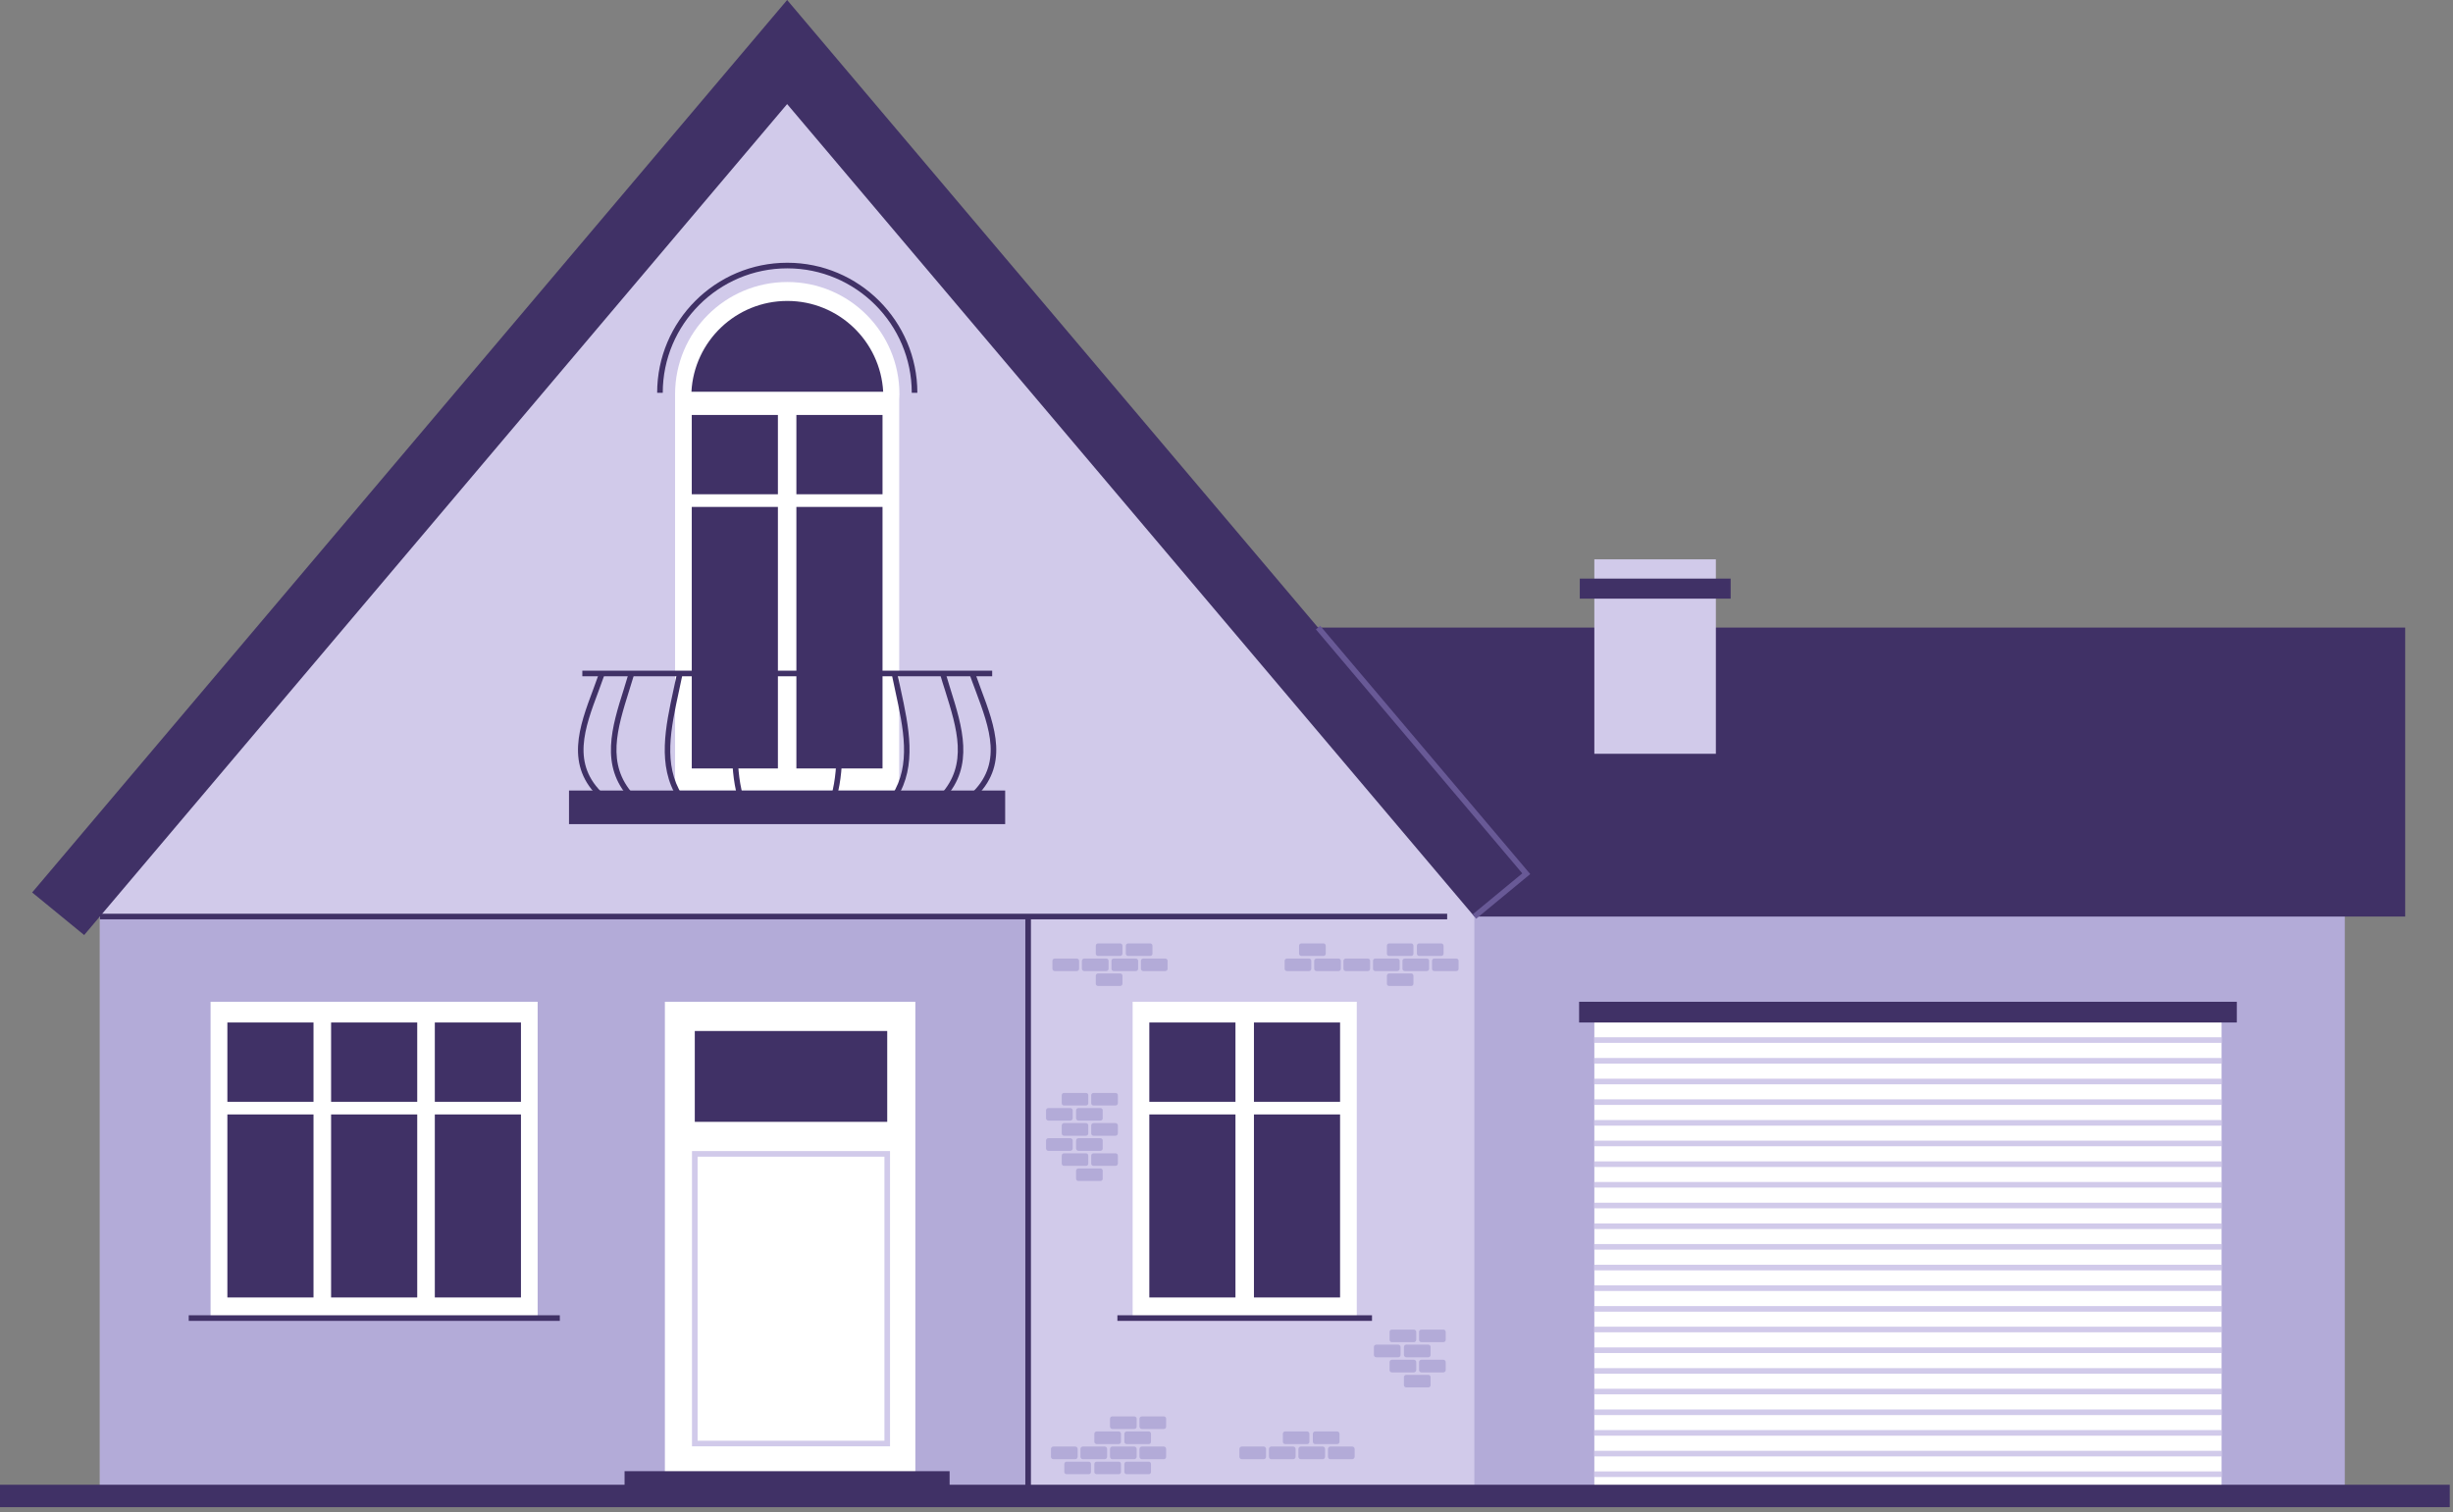 <?xml version="1.0" encoding="UTF-8" standalone="no"?>
<!DOCTYPE svg PUBLIC "-//W3C//DTD SVG 1.1//EN" "http://www.w3.org/Graphics/SVG/1.1/DTD/svg11.dtd">
<svg width="100%" height="100%" viewBox="0 0 219 135" version="1.1" xmlns="http://www.w3.org/2000/svg" xmlns:xlink="http://www.w3.org/1999/xlink" xml:space="preserve" xmlns:serif="http://www.serif.com/" style="fill-rule:evenodd;clip-rule:evenodd;stroke-linejoin:round;stroke-miterlimit:2;">
    <rect x="0" y="0" width="219" height="135" fill="#808080" stroke="none"/>
    <g transform="matrix(1,0,0,1,-267.58,-74.752)">
        <g>
            <g id="svg_189">
            </g>
            <g id="svg_251">
                <g id="svg_252">
                    <g id="svg_253">
                        <rect id="svg_254" x="378.71" y="152.58" width="98.21" height="55.86" style="fill:rgb(179,171,216);"/>
                        <path id="svg_255" d="M482.312,130.783L379.97,130.783L399.169,156.582L482.312,156.582L482.312,130.783Z" style="fill:rgb(64,49,102);fill-rule:nonzero;"/>
                        <rect id="svg_256" x="409.92" y="164.19" width="56" height="44.11" style="fill:white;"/>
                        <rect id="svg_257" x="408.56" y="164.19" width="58.72" height="1.85" style="fill:rgb(64,49,102);"/>
                        <g id="svg_258">
                            <rect id="svg_259" x="409.92" y="167.36" width="56" height="0.5" style="fill:rgb(209,202,234);"/>
                            <rect id="svg_260" x="409.92" y="169.21" width="56" height="0.5" style="fill:rgb(209,202,234);"/>
                            <rect id="svg_261" x="409.92" y="171.06" width="56" height="0.5" style="fill:rgb(209,202,234);"/>
                            <rect id="svg_262" x="409.92" y="172.9" width="56" height="0.5" style="fill:rgb(209,202,234);"/>
                            <rect id="svg_263" x="409.92" y="174.75" width="56" height="0.5" style="fill:rgb(209,202,234);"/>
                            <rect id="svg_264" x="409.92" y="176.59" width="56" height="0.5" style="fill:rgb(209,202,234);"/>
                            <rect id="svg_265" x="409.92" y="178.44" width="56" height="0.5" style="fill:rgb(209,202,234);"/>
                            <rect id="svg_266" x="409.92" y="180.28" width="56" height="0.5" style="fill:rgb(209,202,234);"/>
                            <rect id="svg_267" x="409.92" y="182.13" width="56" height="0.5" style="fill:rgb(209,202,234);"/>
                            <rect id="svg_268" x="409.92" y="183.98" width="56" height="0.5" style="fill:rgb(209,202,234);"/>
                            <rect id="svg_269" x="409.92" y="185.82" width="56" height="0.5" style="fill:rgb(209,202,234);"/>
                            <rect id="svg_270" x="409.92" y="187.67" width="56" height="0.5" style="fill:rgb(209,202,234);"/>
                            <rect id="svg_271" x="409.92" y="189.51" width="56" height="0.5" style="fill:rgb(209,202,234);"/>
                            <rect id="svg_272" x="409.92" y="191.36" width="56" height="0.5" style="fill:rgb(209,202,234);"/>
                            <rect id="svg_273" x="409.92" y="193.2" width="56" height="0.5" style="fill:rgb(209,202,234);"/>
                            <rect id="svg_274" x="409.92" y="195.05" width="56" height="0.5" style="fill:rgb(209,202,234);"/>
                            <rect id="svg_275" x="409.92" y="196.9" width="56" height="0.5" style="fill:rgb(209,202,234);"/>
                            <rect id="svg_276" x="409.92" y="198.74" width="56" height="0.5" style="fill:rgb(209,202,234);"/>
                            <rect id="svg_277" x="409.92" y="200.59" width="56" height="0.5" style="fill:rgb(209,202,234);"/>
                            <rect id="svg_278" x="409.92" y="202.43" width="56" height="0.5" style="fill:rgb(209,202,234);"/>
                            <rect id="svg_279" x="409.92" y="204.28" width="56" height="0.5" style="fill:rgb(209,202,234);"/>
                            <rect id="svg_280" x="409.92" y="206.12" width="56" height="0.5" style="fill:rgb(209,202,234);"/>
                        </g>
                        <rect id="svg_281" x="409.92" y="124.69" width="10.85" height="17.36" style="fill:rgb(209,202,234);"/>
                        <rect id="svg_282" x="408.62" y="126.41" width="13.47" height="1.79" style="fill:rgb(64,49,102);"/>
                    </g>
                    <g id="svg_283">
                        <path id="svg_284" d="M399.21,154.299L337.854,81.768L276.498,154.299L276.498,208.296L399.21,208.296L399.21,154.299Z" style="fill:rgb(209,202,234);fill-rule:nonzero;"/>
                        <path id="svg_285" d="M399.21,156.582L337.854,84.043L275.094,158.233L270.451,154.431L337.854,74.752L405.257,154.431L399.21,156.582Z" style="fill:rgb(64,49,102);fill-rule:nonzero;"/>
                        <rect id="svg_286" x="276.5" y="156.58" width="82.87" height="51.86" style="fill:rgb(179,171,216);"/>
                        <path id="svg_287" d="M399.369,156.775L399.051,156.39L403.488,152.727L385.061,130.944L385.443,130.621L404.197,152.79L399.369,156.775Z" style="fill:rgb(104,89,150);fill-rule:nonzero;"/>
                        <rect id="svg_289" x="276.5" y="156.33" width="120.28" height="0.5" style="fill:rgb(64,49,102);"/>
                        <rect id="svg_290" x="359.12" y="156.58" width="0.5" height="51.86" style="fill:rgb(64,49,102);"/>
                        <g id="svg_291">
                            <g id="svg_292">
                                <path id="svg_293" d="M363.58,205.03L361.62,205.03C361.5,205.03 361.41,204.93 361.41,204.82L361.41,204.11C361.41,204 361.5,203.9 361.62,203.9L363.58,203.9C363.7,203.9 363.79,204 363.79,204.11L363.79,204.82C363.79,204.93 363.7,205.03 363.58,205.03Z" style="fill:rgb(179,171,216);fill-rule:nonzero;"/>
                                <path id="svg_294" d="M366.22,205.03L364.25,205.03C364.14,205.03 364.04,204.93 364.04,204.82L364.04,204.11C364.04,204 364.14,203.9 364.25,203.9L366.22,203.9C366.33,203.9 366.42,204 366.42,204.11L366.42,204.82C366.42,204.93 366.33,205.03 366.22,205.03Z" style="fill:rgb(179,171,216);fill-rule:nonzero;"/>
                                <path id="svg_295" d="M364.77,206.37L362.81,206.37C362.69,206.37 362.6,206.28 362.6,206.17L362.6,205.46C362.6,205.34 362.69,205.25 362.81,205.25L364.77,205.25C364.89,205.25 364.98,205.34 364.98,205.46L364.98,206.17C364.98,206.28 364.89,206.37 364.77,206.37Z" style="fill:rgb(179,171,216);fill-rule:nonzero;"/>
                                <path id="svg_296" d="M368.85,205.03L366.88,205.03C366.77,205.03 366.68,204.93 366.68,204.82L366.68,204.11C366.68,204 366.77,203.9 366.88,203.9L368.85,203.9C368.96,203.9 369.06,204 369.06,204.11L369.06,204.82C369.06,204.93 368.96,205.03 368.85,205.03Z" style="fill:rgb(179,171,216);fill-rule:nonzero;"/>
                                <path id="svg_297" d="M371.49,205.03L369.52,205.03C369.41,205.03 369.31,204.93 369.31,204.82L369.31,204.11C369.31,204 369.41,203.9 369.52,203.9L371.49,203.9C371.6,203.9 371.69,204 371.69,204.11L371.69,204.82C371.69,204.93 371.6,205.03 371.49,205.03Z" style="fill:rgb(179,171,216);fill-rule:nonzero;"/>
                                <path id="svg_298" d="M370.14,206.37L368.17,206.37C368.06,206.37 367.96,206.28 367.96,206.17L367.96,205.46C367.96,205.34 368.06,205.25 368.17,205.25L370.14,205.25C370.25,205.25 370.34,205.34 370.34,205.46L370.34,206.17C370.34,206.28 370.25,206.37 370.14,206.37Z" style="fill:rgb(179,171,216);fill-rule:nonzero;"/>
                                <path id="svg_299" d="M367.45,206.37L365.49,206.37C365.38,206.37 365.28,206.28 365.28,206.17L365.28,205.46C365.28,205.34 365.38,205.25 365.49,205.25L367.45,205.25C367.57,205.25 367.66,205.34 367.66,205.46L367.66,206.17C367.66,206.28 367.57,206.37 367.45,206.37Z" style="fill:rgb(179,171,216);fill-rule:nonzero;"/>
                                <path id="svg_300" d="M368.85,202.33L366.88,202.33C366.77,202.33 366.68,202.24 366.68,202.12L366.68,201.41C366.68,201.3 366.77,201.21 366.88,201.21L368.85,201.21C368.96,201.21 369.06,201.3 369.06,201.41L369.06,202.12C369.06,202.24 368.96,202.33 368.85,202.33Z" style="fill:rgb(179,171,216);fill-rule:nonzero;"/>
                                <path id="svg_301" d="M371.49,202.33L369.52,202.33C369.41,202.33 369.31,202.24 369.31,202.12L369.31,201.41C369.31,201.3 369.41,201.21 369.52,201.21L371.49,201.21C371.6,201.21 371.69,201.3 371.69,201.41L371.69,202.12C371.69,202.24 371.6,202.33 371.49,202.33Z" style="fill:rgb(179,171,216);fill-rule:nonzero;"/>
                                <path id="svg_302" d="M370.14,203.68L368.17,203.68C368.06,203.68 367.96,203.58 367.96,203.47L367.96,202.76C367.96,202.65 368.06,202.55 368.17,202.55L370.14,202.55C370.25,202.55 370.34,202.65 370.34,202.76L370.34,203.47C370.34,203.59 370.25,203.68 370.14,203.68Z" style="fill:rgb(179,171,216);fill-rule:nonzero;"/>
                                <path id="svg_303" d="M367.45,203.68L365.49,203.68C365.38,203.68 365.28,203.58 365.28,203.47L365.28,202.76C365.28,202.65 365.38,202.55 365.49,202.55L367.45,202.55C367.57,202.55 367.66,202.65 367.66,202.76L367.66,203.47C367.66,203.59 367.57,203.68 367.45,203.68Z" style="fill:rgb(179,171,216);fill-rule:nonzero;"/>
                            </g>
                            <g id="svg_304">
                                <path id="svg_305" d="M380.41,205.03L378.44,205.03C378.33,205.03 378.23,204.93 378.23,204.82L378.23,204.11C378.23,204 378.33,203.9 378.44,203.9L380.41,203.9C380.52,203.9 380.61,204 380.61,204.11L380.61,204.82C380.61,204.93 380.52,205.03 380.41,205.03Z" style="fill:rgb(179,171,216);fill-rule:nonzero;"/>
                                <path id="svg_306" d="M383.04,205.03L381.07,205.03C380.96,205.03 380.87,204.93 380.87,204.82L380.87,204.11C380.87,204 380.96,203.9 381.07,203.9L383.04,203.9C383.15,203.9 383.25,204 383.25,204.11L383.25,204.82C383.25,204.93 383.15,205.03 383.04,205.03Z" style="fill:rgb(179,171,216);fill-rule:nonzero;"/>
                                <path id="svg_307" d="M385.68,205.03L383.71,205.03C383.6,205.03 383.5,204.93 383.5,204.82L383.5,204.11C383.5,204 383.6,203.9 383.71,203.9L385.68,203.9C385.79,203.9 385.88,204 385.88,204.11L385.88,204.82C385.88,204.93 385.79,205.03 385.68,205.03Z" style="fill:rgb(179,171,216);fill-rule:nonzero;"/>
                                <path id="svg_308" d="M388.31,205.03L386.34,205.03C386.23,205.03 386.14,204.93 386.14,204.82L386.14,204.11C386.14,204 386.23,203.9 386.34,203.9L388.31,203.9C388.42,203.9 388.52,204 388.52,204.11L388.52,204.82C388.51,204.93 388.42,205.03 388.31,205.03Z" style="fill:rgb(179,171,216);fill-rule:nonzero;"/>
                                <path id="svg_309" d="M386.96,203.68L385,203.68C384.88,203.68 384.79,203.58 384.79,203.47L384.79,202.76C384.79,202.65 384.88,202.55 385,202.55L386.96,202.55C387.07,202.55 387.17,202.65 387.17,202.76L387.17,203.47C387.17,203.59 387.07,203.68 386.96,203.68Z" style="fill:rgb(179,171,216);fill-rule:nonzero;"/>
                                <path id="svg_310" d="M384.28,203.68L382.31,203.68C382.2,203.68 382.11,203.58 382.11,203.47L382.11,202.76C382.11,202.65 382.2,202.55 382.31,202.55L384.28,202.55C384.39,202.55 384.48,202.65 384.48,202.76L384.48,203.47C384.48,203.59 384.39,203.68 384.28,203.68Z" style="fill:rgb(179,171,216);fill-rule:nonzero;"/>
                            </g>
                            <g id="svg_311">
                                <path id="svg_312" d="M363.71,161.45L361.75,161.45C361.63,161.45 361.54,161.36 361.54,161.25L361.54,160.53C361.54,160.42 361.63,160.33 361.75,160.33L363.71,160.33C363.82,160.33 363.92,160.42 363.92,160.53L363.92,161.25C363.92,161.36 363.82,161.45 363.71,161.45Z" style="fill:rgb(179,171,216);fill-rule:nonzero;"/>
                                <path id="svg_313" d="M366.35,161.45L364.38,161.45C364.27,161.45 364.17,161.36 364.17,161.25L364.17,160.53C364.17,160.42 364.27,160.33 364.38,160.33L366.35,160.33C366.46,160.33 366.55,160.42 366.55,160.53L366.55,161.25C366.55,161.36 366.46,161.45 366.35,161.45Z" style="fill:rgb(179,171,216);fill-rule:nonzero;"/>
                                <path id="svg_314" d="M368.98,161.45L367.01,161.45C366.9,161.45 366.81,161.36 366.81,161.25L366.81,160.53C366.81,160.42 366.9,160.33 367.01,160.33L368.98,160.33C369.09,160.33 369.19,160.42 369.19,160.53L369.19,161.25C369.19,161.36 369.09,161.45 368.98,161.45Z" style="fill:rgb(179,171,216);fill-rule:nonzero;"/>
                                <path id="svg_315" d="M371.61,161.45L369.65,161.45C369.53,161.45 369.44,161.36 369.44,161.25L369.44,160.53C369.44,160.42 369.53,160.33 369.65,160.33L371.61,160.33C371.73,160.33 371.82,160.42 371.82,160.53L371.82,161.25C371.82,161.36 371.73,161.45 371.61,161.45Z" style="fill:rgb(179,171,216);fill-rule:nonzero;"/>
                                <path id="svg_316" d="M370.26,160.1L368.3,160.1C368.19,160.1 368.09,160.01 368.09,159.9L368.09,159.19C368.09,159.07 368.19,158.98 368.3,158.98L370.26,158.98C370.38,158.98 370.47,159.07 370.47,159.19L370.47,159.9C370.47,160.01 370.38,160.1 370.26,160.1Z" style="fill:rgb(179,171,216);fill-rule:nonzero;"/>
                                <path id="svg_317" d="M367.58,160.1L365.62,160.1C365.5,160.1 365.41,160.01 365.41,159.9L365.41,159.19C365.41,159.07 365.5,158.98 365.62,158.98L367.58,158.98C367.7,158.98 367.79,159.07 367.79,159.19L367.79,159.9C367.79,160.01 367.7,160.1 367.58,160.1Z" style="fill:rgb(179,171,216);fill-rule:nonzero;"/>
                                <path id="svg_318" d="M367.58,162.78L365.62,162.78C365.5,162.78 365.41,162.69 365.41,162.58L365.41,161.87C365.41,161.75 365.5,161.66 365.62,161.66L367.58,161.66C367.7,161.66 367.79,161.75 367.79,161.87L367.79,162.58C367.79,162.69 367.7,162.78 367.58,162.78Z" style="fill:rgb(179,171,216);fill-rule:nonzero;"/>
                            </g>
                            <g id="svg_319">
                                <path id="svg_320" d="M389.7,161.45L387.73,161.45C387.62,161.45 387.52,161.36 387.52,161.25L387.52,160.53C387.52,160.42 387.62,160.33 387.73,160.33L389.7,160.33C389.81,160.33 389.9,160.42 389.9,160.53L389.9,161.25C389.9,161.36 389.81,161.45 389.7,161.45Z" style="fill:rgb(179,171,216);fill-rule:nonzero;"/>
                                <path id="svg_321" d="M392.33,161.45L390.37,161.45C390.25,161.45 390.16,161.36 390.16,161.25L390.16,160.53C390.16,160.42 390.25,160.33 390.37,160.33L392.33,160.33C392.44,160.33 392.54,160.42 392.54,160.53L392.54,161.25C392.54,161.36 392.44,161.45 392.33,161.45Z" style="fill:rgb(179,171,216);fill-rule:nonzero;"/>
                                <path id="svg_322" d="M394.96,161.45L393,161.45C392.88,161.45 392.79,161.36 392.79,161.25L392.79,160.53C392.79,160.42 392.88,160.33 393,160.33L394.96,160.33C395.08,160.33 395.17,160.42 395.17,160.53L395.17,161.25C395.17,161.36 395.08,161.45 394.96,161.45Z" style="fill:rgb(179,171,216);fill-rule:nonzero;"/>
                                <path id="svg_323" d="M397.6,161.45L395.63,161.45C395.52,161.45 395.43,161.36 395.43,161.25L395.43,160.53C395.43,160.42 395.52,160.33 395.63,160.33L397.6,160.33C397.71,160.33 397.8,160.42 397.8,160.53L397.8,161.25C397.81,161.36 397.71,161.45 397.6,161.45Z" style="fill:rgb(179,171,216);fill-rule:nonzero;"/>
                                <path id="svg_324" d="M396.25,160.1L394.28,160.1C394.17,160.1 394.08,160.01 394.08,159.9L394.08,159.19C394.08,159.07 394.17,158.98 394.28,158.98L396.25,158.98C396.36,158.98 396.46,159.07 396.46,159.19L396.46,159.9C396.46,160.01 396.36,160.1 396.25,160.1Z" style="fill:rgb(179,171,216);fill-rule:nonzero;"/>
                                <path id="svg_325" d="M384.45,161.45L382.48,161.45C382.37,161.45 382.27,161.36 382.27,161.25L382.27,160.53C382.27,160.42 382.37,160.33 382.48,160.33L384.45,160.33C384.56,160.33 384.65,160.42 384.65,160.53L384.65,161.25C384.65,161.36 384.56,161.45 384.45,161.45Z" style="fill:rgb(179,171,216);fill-rule:nonzero;"/>
                                <path id="svg_326" d="M387.08,161.45L385.12,161.45C385,161.45 384.91,161.36 384.91,161.25L384.91,160.53C384.91,160.42 385,160.33 385.12,160.33L387.08,160.33C387.19,160.33 387.29,160.42 387.29,160.53L387.29,161.25C387.29,161.36 387.19,161.45 387.08,161.45Z" style="fill:rgb(179,171,216);fill-rule:nonzero;"/>
                                <path id="svg_327" d="M385.73,160.1L383.77,160.1C383.65,160.1 383.56,160.01 383.56,159.9L383.56,159.19C383.56,159.07 383.65,158.98 383.77,158.98L385.73,158.98C385.85,158.98 385.94,159.07 385.94,159.19L385.94,159.9C385.94,160.01 385.85,160.1 385.73,160.1Z" style="fill:rgb(179,171,216);fill-rule:nonzero;"/>
                                <path id="svg_328" d="M393.57,160.1L391.6,160.1C391.49,160.1 391.4,160.01 391.4,159.9L391.4,159.19C391.4,159.07 391.49,158.98 391.6,158.98L393.57,158.98C393.68,158.98 393.77,159.07 393.77,159.19L393.77,159.9C393.77,160.01 393.68,160.1 393.57,160.1Z" style="fill:rgb(179,171,216);fill-rule:nonzero;"/>
                                <path id="svg_329" d="M393.57,162.78L391.6,162.78C391.49,162.78 391.4,162.69 391.4,162.58L391.4,161.87C391.4,161.75 391.49,161.66 391.6,161.66L393.57,161.66C393.68,161.66 393.77,161.75 393.77,161.87L393.77,162.58C393.77,162.69 393.68,162.78 393.57,162.78Z" style="fill:rgb(179,171,216);fill-rule:nonzero;"/>
                            </g>
                            <g id="svg_330">
                                <path id="svg_331" d="M393.81,197.28L391.84,197.28C391.73,197.28 391.64,197.18 391.64,197.07L391.64,196.36C391.64,196.25 391.73,196.15 391.84,196.15L393.81,196.15C393.92,196.15 394.02,196.25 394.02,196.36L394.02,197.07C394.01,197.18 393.92,197.28 393.81,197.28Z" style="fill:rgb(179,171,216);fill-rule:nonzero;"/>
                                <path id="svg_332" d="M396.44,197.28L394.48,197.28C394.36,197.28 394.27,197.18 394.27,197.07L394.27,196.36C394.27,196.25 394.36,196.15 394.48,196.15L396.44,196.15C396.56,196.15 396.65,196.25 396.65,196.36L396.65,197.07C396.65,197.18 396.56,197.28 396.44,197.28Z" style="fill:rgb(179,171,216);fill-rule:nonzero;"/>
                                <path id="svg_333" d="M395.1,198.62L393.13,198.62C393.02,198.62 392.92,198.53 392.92,198.42L392.92,197.71C392.92,197.59 393.02,197.5 393.13,197.5L395.1,197.5C395.21,197.5 395.3,197.59 395.3,197.71L395.3,198.42C395.3,198.53 395.21,198.62 395.1,198.62Z" style="fill:rgb(179,171,216);fill-rule:nonzero;"/>
                                <path id="svg_334" d="M393.81,194.58L391.84,194.58C391.73,194.58 391.64,194.49 391.64,194.37L391.64,193.66C391.64,193.55 391.73,193.46 391.84,193.46L393.81,193.46C393.92,193.46 394.02,193.55 394.02,193.66L394.02,194.37C394.01,194.49 393.92,194.58 393.81,194.58Z" style="fill:rgb(179,171,216);fill-rule:nonzero;"/>
                                <path id="svg_335" d="M396.44,194.58L394.48,194.58C394.36,194.58 394.27,194.49 394.27,194.37L394.27,193.66C394.27,193.55 394.36,193.46 394.48,193.46L396.44,193.46C396.56,193.46 396.65,193.55 396.65,193.66L396.65,194.37C396.65,194.49 396.56,194.58 396.44,194.58Z" style="fill:rgb(179,171,216);fill-rule:nonzero;"/>
                                <path id="svg_336" d="M395.1,195.93L393.13,195.93C393.02,195.93 392.92,195.83 392.92,195.72L392.92,195.01C392.92,194.9 393.02,194.8 393.13,194.8L395.1,194.8C395.21,194.8 395.3,194.9 395.3,195.01L395.3,195.72C395.3,195.83 395.21,195.93 395.1,195.93Z" style="fill:rgb(179,171,216);fill-rule:nonzero;"/>
                                <path id="svg_337" d="M392.41,195.93L390.45,195.93C390.33,195.93 390.24,195.83 390.24,195.72L390.24,195.01C390.24,194.9 390.33,194.8 390.45,194.8L392.41,194.8C392.52,194.8 392.62,194.9 392.62,195.01L392.62,195.72C392.62,195.83 392.53,195.93 392.41,195.93Z" style="fill:rgb(179,171,216);fill-rule:nonzero;"/>
                            </g>
                            <g id="svg_338">
                                <path id="svg_339" d="M364.54,178.84L362.57,178.84C362.46,178.84 362.37,178.75 362.37,178.64L362.37,177.93C362.37,177.81 362.46,177.72 362.57,177.72L364.54,177.72C364.65,177.72 364.74,177.81 364.74,177.93L364.74,178.64C364.74,178.75 364.65,178.84 364.54,178.84Z" style="fill:rgb(179,171,216);fill-rule:nonzero;"/>
                                <path id="svg_340" d="M367.17,178.84L365.21,178.84C365.09,178.84 365,178.75 365,178.64L365,177.93C365,177.81 365.09,177.72 365.21,177.72L367.17,177.72C367.29,177.72 367.38,177.81 367.38,177.93L367.38,178.64C367.38,178.75 367.29,178.84 367.17,178.84Z" style="fill:rgb(179,171,216);fill-rule:nonzero;"/>
                                <path id="svg_341" d="M365.82,180.19L363.86,180.19C363.74,180.19 363.65,180.1 363.65,179.99L363.65,179.28C363.65,179.16 363.74,179.07 363.86,179.07L365.82,179.07C365.94,179.07 366.03,179.16 366.03,179.28L366.03,179.99C366.03,180.1 365.94,180.19 365.82,180.19Z" style="fill:rgb(179,171,216);fill-rule:nonzero;"/>
                                <path id="svg_342" d="M364.54,176.15L362.57,176.15C362.46,176.15 362.37,176.06 362.37,175.94L362.37,175.23C362.37,175.12 362.46,175.02 362.57,175.02L364.54,175.02C364.65,175.02 364.74,175.12 364.74,175.23L364.74,175.94C364.74,176.06 364.65,176.15 364.54,176.15Z" style="fill:rgb(179,171,216);fill-rule:nonzero;"/>
                                <path id="svg_343" d="M367.17,176.15L365.21,176.15C365.09,176.15 365,176.06 365,175.94L365,175.23C365,175.12 365.09,175.02 365.21,175.02L367.17,175.02C367.29,175.02 367.38,175.12 367.38,175.23L367.38,175.94C367.38,176.06 367.29,176.15 367.17,176.15Z" style="fill:rgb(179,171,216);fill-rule:nonzero;"/>
                                <path id="svg_344" d="M365.82,177.5L363.86,177.5C363.74,177.5 363.65,177.4 363.65,177.29L363.65,176.58C363.65,176.46 363.74,176.37 363.86,176.37L365.82,176.37C365.94,176.37 366.03,176.47 366.03,176.58L366.03,177.29C366.03,177.4 365.94,177.5 365.82,177.5Z" style="fill:rgb(179,171,216);fill-rule:nonzero;"/>
                                <path id="svg_345" d="M363.14,177.5L361.18,177.5C361.06,177.5 360.97,177.4 360.97,177.29L360.97,176.58C360.97,176.46 361.06,176.37 361.18,176.37L363.14,176.37C363.25,176.37 363.35,176.47 363.35,176.58L363.35,177.29C363.35,177.4 363.25,177.5 363.14,177.5Z" style="fill:rgb(179,171,216);fill-rule:nonzero;"/>
                                <path id="svg_346" d="M364.54,173.45L362.57,173.45C362.46,173.45 362.37,173.36 362.37,173.25L362.37,172.53C362.37,172.42 362.46,172.33 362.57,172.33L364.54,172.33C364.65,172.33 364.74,172.42 364.74,172.53L364.74,173.25C364.74,173.36 364.65,173.45 364.54,173.45Z" style="fill:rgb(179,171,216);fill-rule:nonzero;"/>
                                <path id="svg_347" d="M367.17,173.45L365.21,173.45C365.09,173.45 365,173.36 365,173.25L365,172.53C365,172.42 365.09,172.33 365.21,172.33L367.17,172.33C367.29,172.33 367.38,172.42 367.38,172.53L367.38,173.25C367.38,173.36 367.29,173.45 367.17,173.45Z" style="fill:rgb(179,171,216);fill-rule:nonzero;"/>
                                <path id="svg_348" d="M365.82,174.8L363.86,174.8C363.74,174.8 363.65,174.71 363.65,174.59L363.65,173.88C363.65,173.77 363.74,173.68 363.86,173.68L365.82,173.68C365.94,173.68 366.03,173.77 366.03,173.88L366.03,174.59C366.03,174.71 365.94,174.8 365.82,174.8Z" style="fill:rgb(179,171,216);fill-rule:nonzero;"/>
                                <path id="svg_349" d="M363.14,174.8L361.18,174.8C361.06,174.8 360.97,174.71 360.97,174.59L360.97,173.88C360.97,173.77 361.06,173.68 361.18,173.68L363.14,173.68C363.25,173.68 363.35,173.77 363.35,173.88L363.35,174.59C363.35,174.71 363.25,174.8 363.14,174.8Z" style="fill:rgb(179,171,216);fill-rule:nonzero;"/>
                            </g>
                        </g>
                    </g>
                    <g id="svg_350">
                        <g id="svg_351">
                            <rect id="svg_352" x="368.7" y="164.19" width="20.01" height="28.24" style="fill:white;"/>
                            <rect id="svg_353" x="370.19" y="166.04" width="7.69" height="7.08" style="fill:rgb(64,49,102);"/>
                            <rect id="svg_354" x="370.19" y="174.25" width="7.69" height="16.34" style="fill:rgb(64,49,102);"/>
                            <rect id="svg_355" x="379.53" y="166.04" width="7.69" height="7.08" style="fill:rgb(64,49,102);"/>
                            <rect id="svg_356" x="379.53" y="174.25" width="7.69" height="16.34" style="fill:rgb(64,49,102);"/>
                            <rect id="svg_357" x="367.34" y="192.18" width="22.73" height="0.5" style="fill:rgb(64,49,102);"/>
                        </g>
                        <g id="svg_358">
                            <rect id="svg_359" x="286.38" y="164.19" width="29.2" height="28.24" style="fill:white;"/>
                            <g id="svg_360">
                                <rect id="svg_361" x="297.14" y="166.04" width="7.69" height="7.08" style="fill:rgb(64,49,102);"/>
                                <rect id="svg_362" x="297.14" y="174.25" width="7.69" height="16.34" style="fill:rgb(64,49,102);"/>
                            </g>
                            <g id="svg_363">
                                <rect id="svg_364" x="287.88" y="166.04" width="7.69" height="7.08" style="fill:rgb(64,49,102);"/>
                                <rect id="svg_365" x="287.88" y="174.25" width="7.69" height="16.34" style="fill:rgb(64,49,102);"/>
                            </g>
                            <g id="svg_366">
                                <rect id="svg_367" x="306.4" y="166.04" width="7.69" height="7.08" style="fill:rgb(64,49,102);"/>
                                <rect id="svg_368" x="306.4" y="174.25" width="7.69" height="16.34" style="fill:rgb(64,49,102);"/>
                            </g>
                            <rect id="svg_369" x="284.43" y="192.18" width="33.13" height="0.5" style="fill:rgb(64,49,102);"/>
                        </g>
                        <g id="svg_370">
                            <rect id="svg_371" x="326.94" y="164.19" width="22.36" height="44.11" style="fill:white;"/>
                            <rect id="svg_372" x="329.61" y="166.8" width="17.18" height="8.11" style="fill:rgb(64,49,102);"/>
                            <path id="svg_373" d="M347.04,203.88L329.36,203.88L329.36,177.52L347.04,177.52L347.04,203.88ZM329.86,203.38L346.54,203.38L346.54,178.02L329.86,178.02L329.86,203.38Z" style="fill:rgb(209,202,234);fill-rule:nonzero;"/>
                        </g>
                        <g id="svg_374">
                            <g id="svg_375">
                                <path id="svg_376" d="M347.88,109.95C347.88,104.41 343.4,99.93 337.87,99.93C332.33,99.93 327.85,104.41 327.85,109.95L327.85,145.33L347.86,145.33L347.86,110.41C347.87,110.25 347.88,110.1 347.88,109.95Z" style="fill:white;fill-rule:nonzero;"/>
                                <path id="svg_377" d="M346.43,109.73C346.18,105.21 342.45,101.62 337.87,101.62C333.29,101.62 329.55,105.21 329.31,109.73L346.43,109.73Z" style="fill:rgb(64,49,102);fill-rule:nonzero;"/>
                                <rect id="svg_378" x="329.34" y="111.8" width="7.69" height="7.08" style="fill:rgb(64,49,102);"/>
                                <rect id="svg_379" x="329.34" y="120.01" width="7.69" height="23.35" style="fill:rgb(64,49,102);"/>
                                <rect id="svg_380" x="338.68" y="111.8" width="7.69" height="7.08" style="fill:rgb(64,49,102);"/>
                                <rect id="svg_381" x="338.68" y="120.01" width="7.69" height="23.35" style="fill:rgb(64,49,102);"/>
                            </g>
                            <path id="svg_382" d="M349.48,109.82L348.98,109.82C348.98,103.7 343.99,98.71 337.87,98.71C331.74,98.71 326.75,103.7 326.75,109.82L326.25,109.82C326.25,103.42 331.46,98.21 337.87,98.21C344.27,98.21 349.48,103.42 349.48,109.82Z" style="fill:rgb(64,49,102);fill-rule:nonzero;"/>
                            <rect id="svg_383" x="318.38" y="145.33" width="38.94" height="3" style="fill:rgb(64,49,102);"/>
                            <g id="svg_384">
                                <path id="svg_385" d="M321.16,146.04C317.98,143.13 319.29,139.63 320.56,136.25C320.74,135.76 320.92,135.28 321.09,134.79L321.56,134.96C321.39,135.45 321.21,135.93 321.03,136.42C319.76,139.8 318.57,142.99 321.49,145.67L321.16,146.04Z" style="fill:rgb(64,49,102);fill-rule:nonzero;"/>
                                <path id="svg_386" d="M354.55,146.04L354.21,145.67C357.14,142.99 355.94,139.8 354.68,136.42C354.5,135.93 354.31,135.45 354.14,134.96L354.62,134.79C354.79,135.28 354.97,135.76 355.15,136.25C356.42,139.63 357.72,143.13 354.55,146.04Z" style="fill:rgb(64,49,102);fill-rule:nonzero;"/>
                            </g>
                            <g id="svg_387">
                                <path id="svg_388" d="M323.78,146.02C321.12,143.13 322.21,139.64 323.28,136.26C323.43,135.78 323.58,135.29 323.72,134.81L324.2,134.95C324.06,135.43 323.91,135.92 323.75,136.41C322.69,139.8 321.68,143 324.15,145.69L323.78,146.02Z" style="fill:rgb(64,49,102);fill-rule:nonzero;"/>
                                <path id="svg_389" d="M351.93,146.02L351.56,145.69C354.03,143 353.02,139.8 351.96,136.41C351.8,135.92 351.65,135.44 351.51,134.95L351.99,134.81C352.13,135.29 352.28,135.78 352.43,136.26C353.49,139.64 354.59,143.13 351.93,146.02Z" style="fill:rgb(64,49,102);fill-rule:nonzero;"/>
                            </g>
                            <g id="svg_390">
                                <path id="svg_391" d="M328.06,145.99C326.24,143.11 326.99,139.64 327.72,136.28C327.82,135.8 327.93,135.31 328.03,134.83L328.52,134.93C328.42,135.41 328.31,135.9 328.21,136.39C327.47,139.8 326.77,143.02 328.48,145.72L328.06,145.99Z" style="fill:rgb(64,49,102);fill-rule:nonzero;"/>
                                <path id="svg_392" d="M347.65,145.99L347.23,145.72C348.94,143.02 348.24,139.8 347.5,136.39C347.4,135.9 347.29,135.41 347.19,134.93L347.68,134.83C347.78,135.31 347.88,135.8 347.99,136.28C348.72,139.64 349.47,143.11 347.65,145.99Z" style="fill:rgb(64,49,102);fill-rule:nonzero;"/>
                            </g>
                            <g id="svg_393">
                                <path id="svg_394" d="M333.43,145.92C332.64,143.09 332.97,139.64 333.28,136.31C333.33,135.83 333.37,135.34 333.42,134.85L333.91,134.9C333.87,135.39 333.83,135.87 333.78,136.36C333.47,139.65 333.15,143.04 333.91,145.79L333.43,145.92Z" style="fill:rgb(64,49,102);fill-rule:nonzero;"/>
                                <path id="svg_395" d="M342.28,145.92L341.8,145.79C342.56,143.04 342.24,139.65 341.93,136.36C341.88,135.87 341.84,135.39 341.79,134.9L342.29,134.85C342.34,135.34 342.38,135.83 342.43,136.31C342.74,139.65 343.07,143.09 342.28,145.92Z" style="fill:rgb(64,49,102);fill-rule:nonzero;"/>
                            </g>
                            <rect id="svg_396" x="319.57" y="134.63" width="36.59" height="0.5" style="fill:rgb(64,49,102);"/>
                        </g>
                        <rect id="svg_397" x="323.34" y="206.1" width="29.02" height="2.2" style="fill:rgb(64,49,102);"/>
                    </g>
                </g>
                <rect id="svg_398" x="267.58" y="207.31" width="218.71" height="2" style="fill:rgb(64,49,102);"/>
            </g>
            <g id="svg_498">
            </g>
        </g>
    </g>
</svg>
